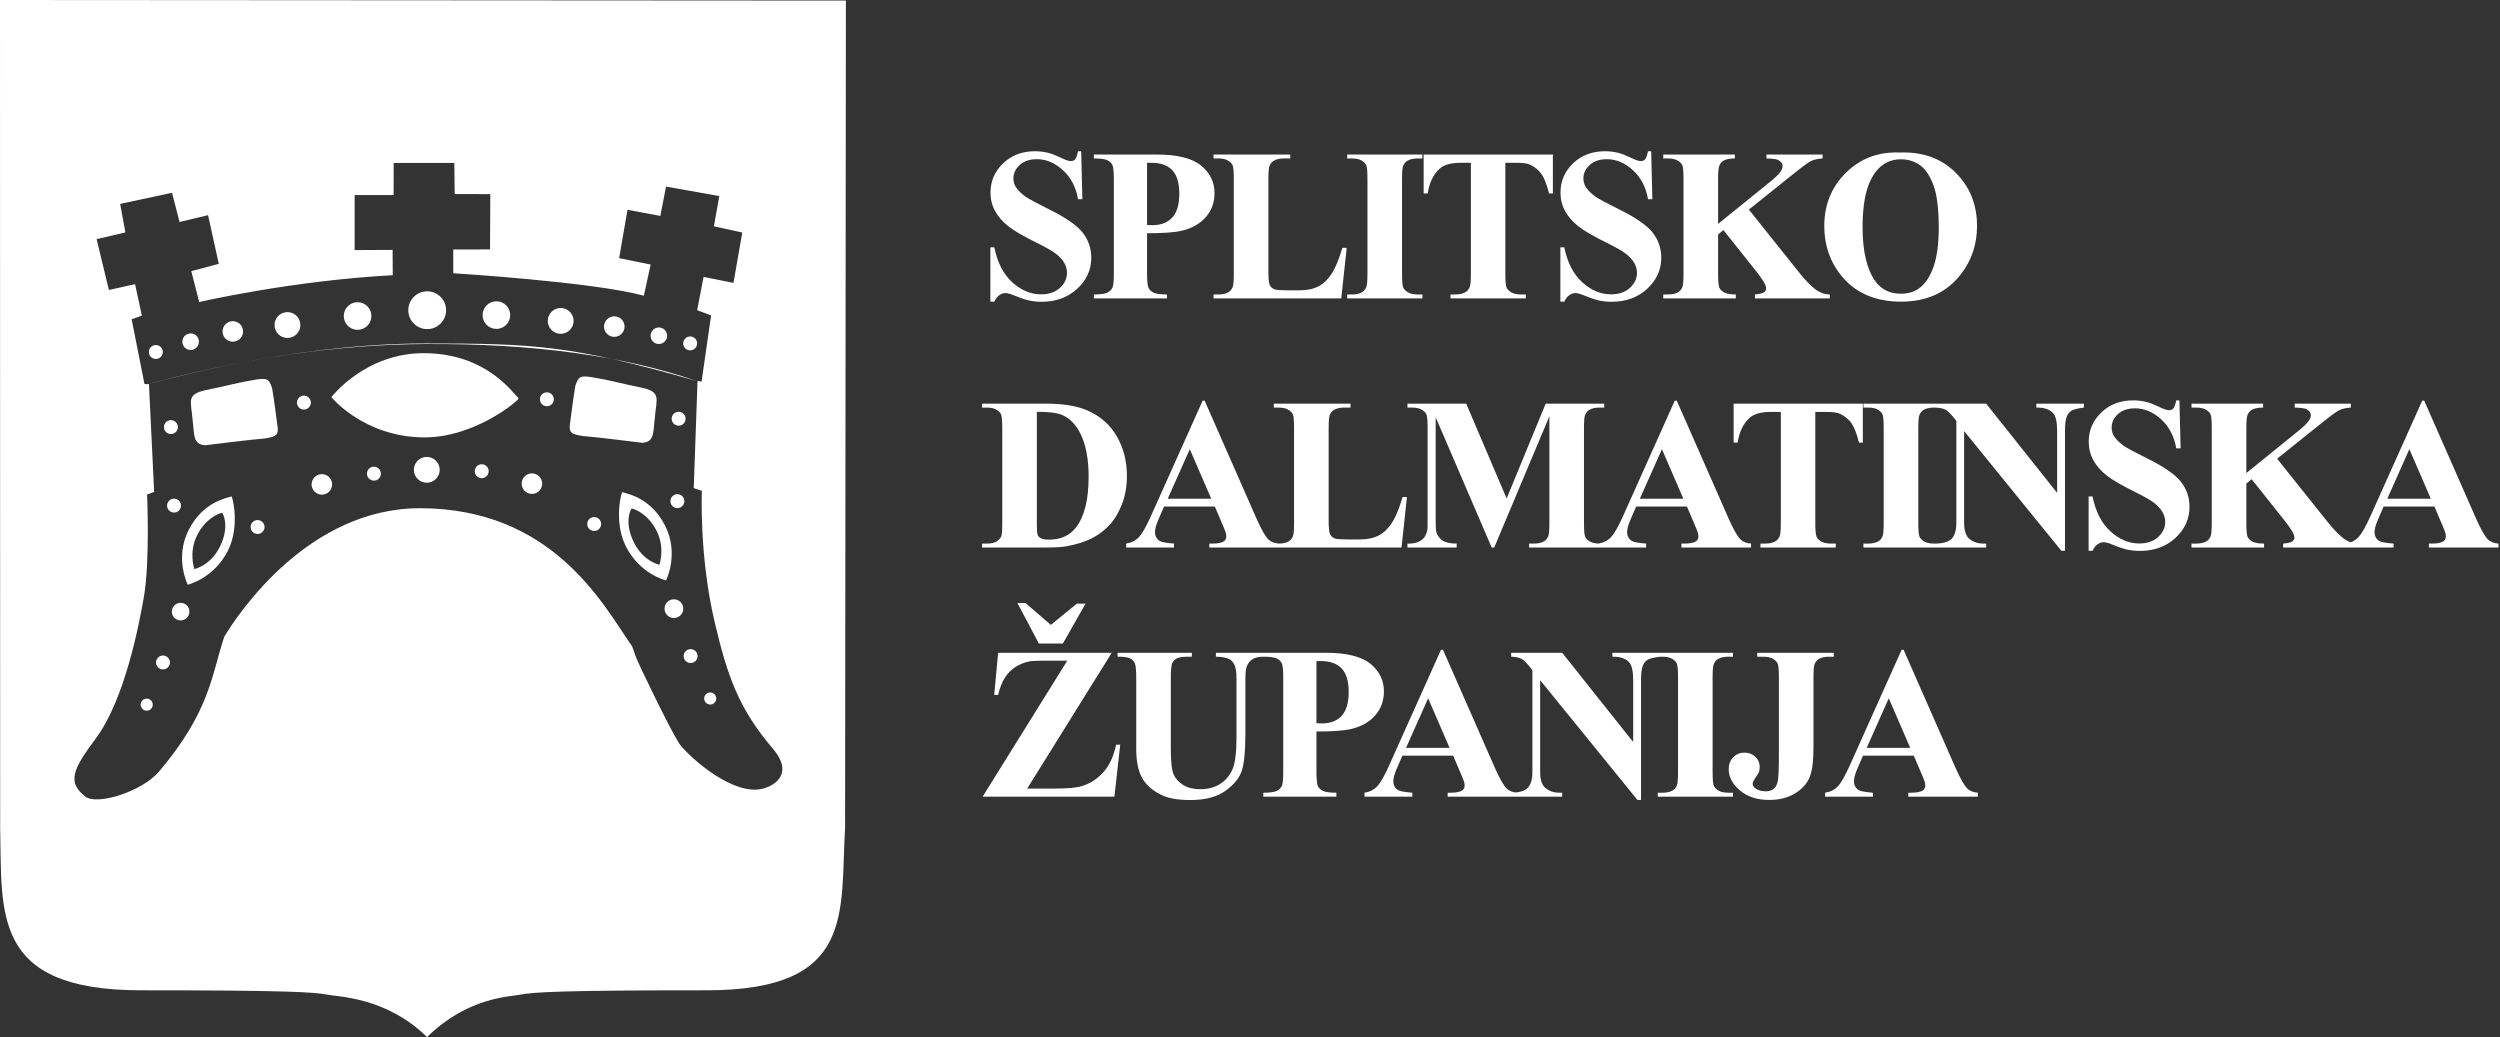 <?xml version="1.0" encoding="UTF-8"?>
<svg width="863px" height="358px" viewBox="0 0 863 358" version="1.1" xmlns="http://www.w3.org/2000/svg" xmlns:xlink="http://www.w3.org/1999/xlink">
    <rect x="0" y="0" width="863" height="358" fill="#333333" stroke="none"/>
    <!-- Generator: Sketch 53.2 (72643) - https://sketchapp.com -->
    <title>Combined Shape</title>
    <desc>Created with Sketch.</desc>
    <g id="Page-1" stroke="none" stroke-width="1" fill="none" fill-rule="evenodd">
        <path d="M51.201,132.6 L51.417,132.603 L53.215,169.809 L50.783,170.713 C50.783,170.713 51.77,193.845 49.713,205.776 C48.055,215.385 43.148,241.412 32.991,255.029 C25.042,265.686 23.147,270.04 29.467,274.988 C33.448,278.107 49.035,273.288 54.959,266.273 C72.534,245.47 72.986,233.144 77.426,219.768 C82.249,211.81 106.53,175.242 145.312,175.435 C190.106,175.654 207.592,207.483 217.526,222.152 C217.769,222.51 217.999,222.835 218.217,223.127 C218.717,224.45 219.16,225.703 219.551,226.87 C220.178,228.739 231.182,251.561 234.396,256.549 C236.562,259.909 250.852,273.457 261.55,272.546 C266.385,272.136 274.694,267.691 266.8,258.454 C254.754,244.358 250.985,232.834 246.726,214.83 C241.296,191.889 242.28,169.424 242.28,169.424 L239.477,168.488 L240.785,131.548 L242.186,131.714 L245.472,108.881 L240.651,107.073 L242.882,95.585 L253.198,97.648 L256.235,80.268 L246.442,78.121 L248.301,67.677 L229.918,64.404 L227.95,74.534 L216.611,72.413 L213.729,89.116 L224.599,91.313 L222.264,102.071 C204.562,97.281 156.467,94.328 156.467,94.328 L156.467,86.127 L169.165,86.095 L169.255,67.011 L156.961,66.989 L156.827,56.236 L135.893,56.236 L135.875,67.346 L122.417,67.332 L122.417,86.325 L135.526,86.261 L135.576,95.005 C100.741,96.852 68.759,104.264 68.759,104.264 L66.039,93.604 L75.526,91.083 L71.825,74.279 L61.978,76.634 L59.387,66.554 L41.476,70.396 L43.288,80.243 L33.351,82.562 L37.595,100.09 L46.628,98.095 L48.971,108.96 L45.45,110.213 L49.875,132.582 L51.2,132.6 C52.006,132.365 99.519,118.572 146.89,118.572 C183.898,118.572 196.945,119.03 240.554,131.548 C215.325,122.812 184.042,118.548 146.706,118.756 C116.507,118.924 84.673,123.539 51.201,132.6 Z M292,0.194 L291.726,285.536 C289.964,315.053 295.549,341.848 243.941,341.848 C194.502,341.848 184.093,342.453 179.563,343.357 C175.787,344.113 161.45,344.228 147.416,358 C133.385,344.228 116.778,344.113 113.002,343.357 C108.473,342.453 98.067,341.848 48.625,341.848 C-2.983,341.848 0.735,315.327 0.058,285.716 L0,0 L292,0.194 Z M87.535,131.174 C92.23,130.37 92.853,130.691 93.924,133.993 C94.569,137.559 94.961,141.07 95.797,147.102 C96.226,150.189 95.372,150.725 91.373,151.367 C87.269,151.637 70.831,153.704 70.831,153.704 C66.511,153.383 67.152,150.081 66.511,145.23 C66.028,138.362 63.96,136.115 71.472,134.58 C79.709,132.899 80.877,132.312 87.535,131.174 Z M205.016,130.327 C211.675,131.465 212.842,132.052 221.079,133.734 C228.592,135.268 226.52,137.516 226.041,144.383 C225.396,149.234 226.041,152.537 221.72,152.854 C221.72,152.854 205.283,150.787 201.179,150.517 C197.179,149.876 196.325,149.343 196.754,146.256 C197.59,140.22 197.983,136.712 198.628,133.143 C199.698,129.845 200.321,129.524 205.016,130.327 Z M146.89,121.918 C167.655,122.22 176.53,135.005 179.012,137.487 C179.47,137.944 164.073,151.118 146.281,150.988 C125.595,150.834 114.389,137.109 114.389,137.109 C114.389,137.109 126.125,121.615 146.89,121.918 Z M65.12,182.965 C70.056,173.216 78.156,171.97 79.904,171.369 C80.224,171.257 82.909,181.579 78.74,189.963 C73.894,199.712 64.81,201.844 64.81,201.844 C64.81,201.844 60.184,192.718 65.12,182.965 Z M68.056,184.751 C65.059,190.672 67.091,196.442 67.091,196.442 C67.091,196.442 72.632,195.35 75.929,188.681 C79.471,181.521 76.859,177.001 76.654,177.023 C75.699,177.138 71.051,178.834 68.056,184.751 Z M67.213,196.189 L76.459,177.239 L67.213,196.189 Z M229.604,181.485 C234.54,191.234 229.914,200.36 229.914,200.36 C229.914,200.36 220.827,198.228 215.984,188.479 C211.815,180.095 214.5,169.777 214.82,169.885 C216.568,170.486 224.668,171.732 229.604,181.485 Z M226.671,183.271 C223.673,177.351 219.025,175.654 218.07,175.543 C217.865,175.517 215.253,180.037 218.795,187.197 C222.092,193.867 227.633,194.958 227.633,194.958 C227.633,194.958 229.665,189.188 226.671,183.271 Z M227.507,194.706 L218.265,175.759 L227.507,194.706 Z M166.585,108.773 C166.585,106.144 168.722,104.008 171.355,104.008 C173.989,104.008 176.122,106.144 176.122,108.773 C176.122,111.409 173.989,113.541 171.355,113.541 C168.722,113.541 166.585,111.409 166.585,108.773 Z M118.666,109.09 C118.666,106.457 120.803,104.322 123.437,104.322 C126.071,104.322 128.204,106.457 128.204,109.09 C128.204,111.722 126.071,113.854 123.437,113.854 C120.803,113.854 118.666,111.722 118.666,109.09 Z M94.767,112.205 C94.767,109.742 96.763,107.746 99.224,107.746 C101.688,107.746 103.685,109.742 103.685,112.205 C103.685,114.665 101.688,116.66 99.224,116.66 C96.763,116.66 94.767,114.665 94.767,112.205 Z M189.094,110.775 C189.094,108.315 191.09,106.32 193.554,106.32 C196.015,106.32 198.012,108.315 198.012,110.775 C198.012,113.235 196.015,115.234 193.554,115.234 C191.09,115.234 189.094,113.235 189.094,110.775 Z M208.508,112.738 C208.508,110.782 210.097,109.194 212.053,109.194 C214.01,109.194 215.599,110.782 215.599,112.738 C215.599,114.697 214.01,116.282 212.053,116.282 C210.097,116.282 208.508,114.697 208.508,112.738 Z M76.823,114.416 C76.823,112.457 78.408,110.872 80.368,110.872 C82.325,110.872 83.91,112.457 83.91,114.416 C83.91,116.372 82.325,117.956 80.368,117.956 C78.408,117.956 76.823,116.372 76.823,114.416 Z M62.951,117.953 C62.951,116.372 64.23,115.093 65.808,115.093 C67.39,115.093 68.669,116.372 68.669,117.953 C68.669,119.53 67.39,120.812 65.808,120.812 C64.23,120.812 62.951,119.53 62.951,117.953 Z M224.574,115.9 C224.574,114.319 225.857,113.041 227.435,113.041 C229.013,113.041 230.296,114.319 230.296,115.9 C230.296,117.477 229.013,118.756 227.435,118.756 C225.857,118.756 224.574,117.477 224.574,115.9 Z M235.841,118.547 C235.841,117.218 236.919,116.145 238.244,116.145 C239.574,116.145 240.648,117.218 240.648,118.547 C240.648,119.872 239.574,120.949 238.244,120.949 C236.919,120.949 235.841,119.872 235.841,118.547 Z M51.392,121.507 C51.392,120.182 52.469,119.105 53.795,119.105 C55.125,119.105 56.198,120.182 56.198,121.507 C56.198,122.833 55.125,123.91 53.795,123.91 C52.469,123.91 51.392,122.833 51.392,121.507 Z M56.598,147.437 C56.598,146.108 57.672,145.035 58.998,145.035 C60.328,145.035 61.401,146.108 61.401,147.437 C61.401,148.763 60.328,149.84 58.998,149.84 C57.672,149.84 56.598,148.763 56.598,147.437 Z M102.51,138.974 C102.51,137.649 103.584,136.572 104.913,136.572 C106.239,136.572 107.313,137.649 107.313,138.974 C107.313,140.303 106.239,141.376 104.913,141.376 C103.584,141.376 102.51,140.303 102.51,138.974 Z M186.377,137.832 C186.377,136.507 187.451,135.434 188.78,135.434 C190.106,135.434 191.184,136.507 191.184,137.832 C191.184,139.161 190.106,140.235 188.78,140.235 C187.451,140.235 186.377,139.161 186.377,137.832 Z M231.867,144.542 C231.867,143.217 232.944,142.14 234.27,142.14 C235.596,142.14 236.673,143.217 236.673,144.542 C236.673,145.867 235.596,146.944 234.27,146.944 C232.944,146.944 231.867,145.867 231.867,144.542 Z M140.941,107.084 C140.941,103.482 143.863,100.562 147.466,100.562 C151.07,100.562 153.992,103.482 153.992,107.084 C153.992,110.685 151.07,113.606 147.466,113.606 C143.863,113.606 140.941,110.685 140.941,107.084 Z M142.865,162.185 C142.865,159.725 144.861,157.727 147.326,157.727 C149.787,157.727 151.783,159.725 151.783,162.185 C151.783,164.645 149.787,166.64 147.326,166.64 C144.861,166.64 142.865,164.645 142.865,162.185 Z M126.673,163.507 C126.673,162.181 127.75,161.105 129.076,161.105 C130.402,161.105 131.479,162.181 131.479,163.507 C131.479,164.836 130.402,165.909 129.076,165.909 C127.75,165.909 126.673,164.836 126.673,163.507 Z M163.879,162.66 C163.879,161.335 164.956,160.258 166.282,160.258 C167.612,160.258 168.685,161.335 168.685,162.66 C168.685,163.986 167.612,165.063 166.282,165.063 C164.956,165.063 163.879,163.986 163.879,162.66 Z M107.561,167.216 C107.561,165.257 109.147,163.672 111.107,163.672 C113.064,163.672 114.649,165.257 114.649,167.216 C114.649,169.172 113.064,170.756 111.107,170.756 C109.147,170.756 107.561,169.172 107.561,167.216 Z M180.075,166.957 C180.075,164.998 181.66,163.413 183.621,163.413 C185.577,163.413 187.162,164.998 187.162,166.957 C187.162,168.912 185.577,170.501 183.621,170.501 C181.66,170.501 180.075,168.912 180.075,166.957 Z M86.515,181.924 C86.515,180.599 87.593,179.522 88.919,179.522 C90.245,179.522 91.322,180.599 91.322,181.924 C91.322,183.25 90.245,184.326 88.919,184.326 C87.593,184.326 86.515,183.25 86.515,181.924 Z M202.71,180.891 C202.71,179.565 203.787,178.489 205.113,178.489 C206.439,178.489 207.517,179.565 207.517,180.891 C207.517,182.216 206.439,183.293 205.113,183.293 C203.787,183.293 202.71,182.216 202.71,180.891 Z M229.395,210.109 C229.395,208.323 230.844,206.875 232.631,206.875 C234.418,206.875 235.87,208.323 235.87,210.109 C235.87,211.895 234.418,213.343 232.631,213.343 C230.844,213.343 229.395,211.895 229.395,210.109 Z M59.322,211.135 C59.322,209.457 60.681,208.099 62.356,208.099 C64.035,208.099 65.394,209.457 65.394,211.135 C65.394,212.81 64.035,214.168 62.356,214.168 C60.681,214.168 59.322,212.81 59.322,211.135 Z M57.676,174.534 C57.676,173.209 58.753,172.132 60.079,172.132 C61.405,172.132 62.482,173.209 62.482,174.534 C62.482,175.863 61.405,176.936 60.079,176.936 C58.753,176.936 57.676,175.863 57.676,174.534 Z M53.86,228.681 C53.86,227.356 54.937,226.279 56.263,226.279 C57.589,226.279 58.667,227.356 58.667,228.681 C58.667,230.007 57.589,231.083 56.263,231.083 C54.937,231.083 53.86,230.007 53.86,228.681 Z M236,226.477 C236,225.152 237.077,224.075 238.403,224.075 C239.733,224.075 240.806,225.152 240.806,226.477 C240.806,227.802 239.733,228.879 238.403,228.879 C237.077,228.879 236,227.802 236,226.477 Z M243.08,241.128 C243.08,239.975 244.013,239.042 245.166,239.042 C246.316,239.042 247.249,239.975 247.249,241.128 C247.249,242.276 246.316,243.209 245.166,243.209 C244.013,243.209 243.08,242.276 243.08,241.128 Z M48.56,243.245 C48.56,242.096 49.493,241.16 50.646,241.16 C51.799,241.16 52.732,242.096 52.732,243.245 C52.732,244.398 51.799,245.33 50.646,245.33 C49.493,245.33 48.56,244.398 48.56,243.245 Z M231.431,172.996 C231.431,171.668 232.508,170.594 233.834,170.594 C235.16,170.594 236.238,171.668 236.238,172.996 C236.238,174.322 235.16,175.395 233.834,175.395 C232.508,175.395 231.431,174.322 231.431,172.996 Z M373.229,52.207 L373.632,68.759 L372.131,68.759 C371.423,64.609 369.683,61.27 366.912,58.743 C364.141,56.217 361.145,54.953 357.922,54.953 C355.432,54.953 353.46,55.618 352.008,56.949 C350.555,58.28 349.829,59.812 349.829,61.545 C349.829,62.644 350.085,63.62 350.598,64.475 C351.306,65.622 352.441,66.757 354.003,67.88 C355.151,68.686 357.8,70.114 361.95,72.165 C367.761,75.021 371.679,77.719 373.706,80.258 C375.708,82.797 376.708,85.703 376.708,88.974 C376.708,93.125 375.091,96.695 371.856,99.686 C368.621,102.677 364.514,104.172 359.533,104.172 C357.971,104.172 356.494,104.013 355.102,103.696 C353.71,103.378 351.965,102.78 349.865,101.901 C348.693,101.413 347.729,101.169 346.972,101.169 C346.337,101.169 345.666,101.413 344.958,101.901 C344.25,102.39 343.676,103.134 343.237,104.135 L341.882,104.135 L341.882,85.385 L343.237,85.385 C344.311,90.659 346.38,94.681 349.444,97.452 C352.508,100.223 355.81,101.608 359.35,101.608 C362.084,101.608 364.263,100.864 365.887,99.375 C367.511,97.885 368.322,96.152 368.322,94.174 C368.322,93.002 368.011,91.867 367.388,90.769 C366.766,89.67 365.82,88.626 364.55,87.637 C363.281,86.649 361.035,85.361 357.812,83.774 C353.295,81.552 350.048,79.66 348.071,78.098 C346.093,76.535 344.573,74.79 343.511,72.861 C342.449,70.932 341.918,68.808 341.918,66.489 C341.918,62.534 343.371,59.165 346.276,56.381 C349.182,53.598 352.844,52.207 357.263,52.207 C358.874,52.207 360.437,52.402 361.95,52.792 C363.098,53.085 364.495,53.629 366.143,54.422 C367.791,55.216 368.945,55.612 369.604,55.612 C370.239,55.612 370.739,55.417 371.105,55.026 C371.472,54.636 371.813,53.696 372.131,52.207 L373.229,52.207 Z M395.963,80.515 L395.963,94.284 C395.963,96.97 396.128,98.66 396.457,99.356 C396.787,100.052 397.373,100.607 398.215,101.022 C399.057,101.438 400.602,101.645 402.848,101.645 L402.848,103 L377.616,103 L377.616,101.645 C379.911,101.645 381.467,101.431 382.285,101.004 C383.103,100.577 383.677,100.021 384.006,99.338 C384.336,98.654 384.5,96.97 384.5,94.284 L384.5,62.058 C384.5,59.372 384.336,57.681 384.006,56.986 C383.677,56.29 383.097,55.734 382.267,55.319 C381.437,54.904 379.886,54.697 377.616,54.697 L377.616,53.342 L399.259,53.342 C406.388,53.342 411.502,54.611 414.603,57.15 C417.704,59.689 419.254,62.863 419.254,66.672 C419.254,69.895 418.253,72.653 416.251,74.948 C414.249,77.243 411.49,78.806 407.975,79.636 C405.606,80.222 401.603,80.515 395.963,80.515 Z M395.963,56.198 L395.963,77.658 C396.769,77.707 397.379,77.731 397.794,77.731 C400.772,77.731 403.067,76.846 404.679,75.076 C406.29,73.306 407.096,70.566 407.096,66.855 C407.096,63.168 406.29,60.471 404.679,58.762 C403.067,57.053 400.663,56.198 397.464,56.198 L395.963,56.198 Z M464.875,85.568 L463.008,103 L418.916,103 L418.916,101.645 L420.564,101.645 C422.004,101.645 423.164,101.389 424.043,100.876 C424.678,100.534 425.166,99.948 425.508,99.118 C425.776,98.532 425.911,96.994 425.911,94.504 L425.911,61.838 C425.911,59.299 425.776,57.712 425.508,57.077 C425.239,56.442 424.696,55.887 423.878,55.411 C423.06,54.935 421.956,54.697 420.564,54.697 L418.916,54.697 L418.916,53.342 L445.393,53.342 L445.393,54.697 L443.232,54.697 C441.792,54.697 440.632,54.953 439.753,55.466 C439.119,55.808 438.618,56.394 438.252,57.224 C437.983,57.81 437.849,59.348 437.849,61.838 L437.849,93.479 C437.849,96.018 437.996,97.635 438.289,98.331 C438.582,99.027 439.155,99.545 440.01,99.887 C440.62,100.107 442.097,100.217 444.441,100.217 L448.579,100.217 C451.216,100.217 453.413,99.753 455.171,98.825 C456.929,97.897 458.448,96.433 459.73,94.431 C461.012,92.429 462.227,89.475 463.374,85.568 L464.875,85.568 Z M491.015,101.645 L491.015,103 L465.05,103 L465.05,101.645 L466.698,101.645 C468.139,101.645 469.298,101.389 470.177,100.876 C470.812,100.534 471.3,99.948 471.642,99.118 C471.911,98.532 472.045,96.994 472.045,94.504 L472.045,61.838 C472.045,59.299 471.911,57.712 471.642,57.077 C471.374,56.442 470.83,55.887 470.012,55.411 C469.195,54.935 468.09,54.697 466.698,54.697 L465.05,54.697 L465.05,53.342 L491.015,53.342 L491.015,54.697 L489.367,54.697 C487.926,54.697 486.767,54.953 485.888,55.466 C485.253,55.808 484.752,56.394 484.386,57.224 C484.118,57.81 483.983,59.348 483.983,61.838 L483.983,94.504 C483.983,97.043 484.124,98.63 484.405,99.265 C484.685,99.899 485.235,100.455 486.052,100.931 C486.87,101.407 487.975,101.645 489.367,101.645 L491.015,101.645 Z M536.05,53.342 L536.05,66.782 L534.732,66.782 C533.951,63.681 533.084,61.453 532.132,60.098 C531.18,58.743 529.874,57.663 528.213,56.857 C527.286,56.418 525.662,56.198 523.343,56.198 L519.644,56.198 L519.644,94.504 C519.644,97.043 519.784,98.63 520.065,99.265 C520.346,99.899 520.895,100.455 521.713,100.931 C522.531,101.407 523.648,101.645 525.064,101.645 L526.712,101.645 L526.712,103 L500.711,103 L500.711,101.645 L502.359,101.645 C503.799,101.645 504.959,101.389 505.838,100.876 C506.473,100.534 506.973,99.948 507.339,99.118 C507.608,98.532 507.742,96.994 507.742,94.504 L507.742,56.198 L504.153,56.198 C500.809,56.198 498.379,56.906 496.866,58.322 C494.742,60.3 493.399,63.12 492.837,66.782 L491.446,66.782 L491.446,53.342 L536.05,53.342 Z M569.99,52.207 L570.393,68.759 L568.891,68.759 C568.183,64.609 566.444,61.27 563.673,58.743 C560.902,56.217 557.905,54.953 554.682,54.953 C552.192,54.953 550.22,55.618 548.768,56.949 C547.315,58.28 546.589,59.812 546.589,61.545 C546.589,62.644 546.845,63.62 547.358,64.475 C548.066,65.622 549.201,66.757 550.764,67.88 C551.911,68.686 554.56,70.114 558.71,72.165 C564.521,75.021 568.439,77.719 570.466,80.258 C572.468,82.797 573.469,85.703 573.469,88.974 C573.469,93.125 571.851,96.695 568.616,99.686 C565.382,102.677 561.274,104.172 556.293,104.172 C554.731,104.172 553.254,104.013 551.862,103.696 C550.471,103.378 548.725,102.78 546.625,101.901 C545.454,101.413 544.489,101.169 543.732,101.169 C543.098,101.169 542.426,101.413 541.718,101.901 C541.01,102.39 540.437,103.134 539.997,104.135 L538.642,104.135 L538.642,85.385 L539.997,85.385 C541.071,90.659 543.14,94.681 546.204,97.452 C549.268,100.223 552.57,101.608 556.11,101.608 C558.845,101.608 561.024,100.864 562.647,99.375 C564.271,97.885 565.083,96.152 565.083,94.174 C565.083,93.002 564.771,91.867 564.149,90.769 C563.526,89.67 562.58,88.626 561.311,87.637 C560.041,86.649 557.795,85.361 554.572,83.774 C550.056,81.552 546.809,79.66 544.831,78.098 C542.854,76.535 541.334,74.79 540.272,72.861 C539.21,70.932 538.679,68.808 538.679,66.489 C538.679,62.534 540.131,59.165 543.037,56.381 C545.942,53.598 549.604,52.207 554.023,52.207 C555.634,52.207 557.197,52.402 558.71,52.792 C559.858,53.085 561.256,53.629 562.904,54.422 C564.552,55.216 565.705,55.612 566.364,55.612 C566.999,55.612 567.5,55.417 567.866,55.026 C568.232,54.636 568.574,53.696 568.891,52.207 L569.99,52.207 Z M603.709,72.348 L621.178,94.211 C623.644,97.287 625.768,99.375 627.55,100.473 C628.844,101.254 630.211,101.645 631.651,101.645 L631.651,103 L605.797,103 L605.797,101.645 C607.433,101.499 608.489,101.242 608.965,100.876 C609.441,100.51 609.679,100.058 609.679,99.521 C609.679,98.496 608.556,96.567 606.31,93.735 L594.92,79.416 L593.089,80.954 L593.089,94.504 C593.089,97.092 593.236,98.703 593.529,99.338 C593.822,99.973 594.383,100.516 595.213,100.968 C596.043,101.419 597.374,101.645 599.205,101.645 L599.205,103 L574.156,103 L574.156,101.645 L575.804,101.645 C577.245,101.645 578.404,101.389 579.283,100.876 C579.918,100.534 580.406,99.948 580.748,99.118 C581.017,98.532 581.151,96.994 581.151,94.504 L581.151,61.838 C581.151,59.299 581.017,57.712 580.748,57.077 C580.479,56.442 579.936,55.887 579.118,55.411 C578.301,54.935 577.196,54.697 575.804,54.697 L574.156,54.697 L574.156,53.342 L598.875,53.342 L598.875,54.697 C597.191,54.697 595.909,54.941 595.03,55.429 C594.396,55.771 593.895,56.345 593.529,57.15 C593.236,57.761 593.089,59.323 593.089,61.838 L593.089,77.292 L611.51,62.387 C614.073,60.312 615.355,58.652 615.355,57.407 C615.355,56.479 614.83,55.747 613.78,55.209 C613.243,54.941 611.913,54.77 609.789,54.697 L609.789,53.342 L629.161,53.342 L629.161,54.697 C627.428,54.819 626.067,55.13 625.078,55.631 C624.089,56.131 621.813,57.822 618.248,60.703 L603.709,72.348 Z M655.776,52.646 C663.687,52.353 670.114,54.66 675.057,59.567 C680.001,64.475 682.473,70.615 682.473,77.988 C682.473,84.287 680.63,89.829 676.943,94.614 C672.061,100.961 665.164,104.135 656.252,104.135 C647.317,104.135 640.408,101.108 635.525,95.053 C631.667,90.268 629.739,84.592 629.739,78.024 C629.739,70.651 632.247,64.505 637.264,59.586 C642.282,54.666 648.452,52.353 655.776,52.646 Z M656.216,54.99 C651.675,54.99 648.22,57.309 645.852,61.948 C643.923,65.756 642.959,71.225 642.959,78.354 C642.959,86.826 644.448,93.088 647.427,97.141 C649.502,99.973 652.407,101.389 656.143,101.389 C658.657,101.389 660.757,100.778 662.441,99.558 C664.59,97.995 666.262,95.499 667.458,92.069 C668.655,88.638 669.253,84.165 669.253,78.647 C669.253,72.08 668.643,67.166 667.422,63.907 C666.201,60.648 664.645,58.347 662.753,57.004 C660.861,55.661 658.682,54.99 656.216,54.99 Z M338.989,189 L338.989,187.645 L340.637,187.645 C342.077,187.645 343.182,187.419 343.951,186.968 C344.72,186.516 345.288,185.899 345.654,185.118 C345.874,184.605 345.983,183.067 345.983,180.504 L345.983,147.838 C345.983,145.299 345.849,143.712 345.581,143.077 C345.312,142.442 344.769,141.887 343.951,141.411 C343.133,140.935 342.028,140.697 340.637,140.697 L338.989,140.697 L338.989,139.342 L361.218,139.342 C367.15,139.342 371.923,140.147 375.537,141.759 C379.956,143.736 383.306,146.727 385.589,150.731 C387.872,154.735 389.013,159.264 389.013,164.317 C389.013,167.809 388.452,171.025 387.329,173.967 C386.206,176.909 384.753,179.338 382.971,181.255 C381.188,183.171 379.132,184.709 376.8,185.869 C374.468,187.029 371.618,187.926 368.249,188.561 C366.76,188.854 364.416,189 361.218,189 L338.989,189 Z M357.922,142.162 L357.922,180.907 C357.922,182.958 358.02,184.215 358.215,184.679 C358.41,185.143 358.74,185.497 359.204,185.741 C359.863,186.107 360.815,186.29 362.06,186.29 C366.137,186.29 369.25,184.898 371.398,182.115 C374.328,178.355 375.793,172.521 375.793,164.61 C375.793,158.238 374.792,153.148 372.79,149.339 C371.203,146.361 369.165,144.334 366.674,143.26 C364.916,142.503 361.999,142.137 357.922,142.162 Z M419.364,174.864 L401.822,174.864 L399.735,179.698 C399.051,181.31 398.709,182.64 398.709,183.69 C398.709,185.082 399.271,186.107 400.394,186.766 C401.053,187.157 402.677,187.45 405.265,187.645 L405.265,189 L388.749,189 L388.749,187.645 C390.531,187.376 391.996,186.638 393.143,185.429 C394.291,184.221 395.707,181.725 397.391,177.94 L415.152,138.316 L415.848,138.316 L433.756,179.039 C435.465,182.897 436.869,185.326 437.967,186.327 C438.797,187.083 439.969,187.523 441.483,187.645 L441.483,189 L417.459,189 L417.459,187.645 L418.448,187.645 C420.377,187.645 421.732,187.376 422.513,186.839 C423.05,186.449 423.319,185.887 423.319,185.155 C423.319,184.715 423.246,184.264 423.099,183.8 C423.05,183.58 422.684,182.665 422,181.053 L419.364,174.864 Z M418.119,172.154 L410.721,155.052 L403.104,172.154 L418.119,172.154 Z M485.676,171.568 L483.809,189 L439.717,189 L439.717,187.645 L441.365,187.645 C442.805,187.645 443.965,187.389 444.844,186.876 C445.479,186.534 445.967,185.948 446.309,185.118 C446.577,184.532 446.711,182.994 446.711,180.504 L446.711,147.838 C446.711,145.299 446.577,143.712 446.309,143.077 C446.04,142.442 445.497,141.887 444.679,141.411 C443.861,140.935 442.756,140.697 441.365,140.697 L439.717,140.697 L439.717,139.342 L466.194,139.342 L466.194,140.697 L464.033,140.697 C462.593,140.697 461.433,140.953 460.554,141.466 C459.919,141.808 459.419,142.394 459.053,143.224 C458.784,143.81 458.65,145.348 458.65,147.838 L458.65,179.479 C458.65,182.018 458.796,183.635 459.089,184.331 C459.382,185.027 459.956,185.545 460.811,185.887 C461.421,186.107 462.898,186.217 465.242,186.217 L469.38,186.217 C472.017,186.217 474.214,185.753 475.972,184.825 C477.73,183.897 479.249,182.433 480.531,180.431 C481.813,178.429 483.027,175.475 484.175,171.568 L485.676,171.568 Z M520.092,172.081 L533.568,139.342 L553.783,139.342 L553.783,140.697 L552.172,140.697 C550.707,140.697 549.535,140.953 548.656,141.466 C548.046,141.808 547.558,142.381 547.191,143.187 C546.923,143.773 546.789,145.299 546.789,147.765 L546.789,180.504 C546.789,183.043 546.923,184.63 547.191,185.265 C547.46,185.899 548.009,186.455 548.839,186.931 C549.669,187.407 550.78,187.645 552.172,187.645 L553.783,187.645 L553.783,189 L527.855,189 L527.855,187.645 L529.467,187.645 C530.932,187.645 532.104,187.389 532.982,186.876 C533.593,186.534 534.081,185.948 534.447,185.118 C534.716,184.532 534.85,182.994 534.85,180.504 L534.85,143.7 L515.807,189 L514.928,189 L495.592,144.029 L495.592,179.002 C495.592,181.444 495.653,182.945 495.775,183.507 C496.093,184.728 496.782,185.722 497.844,186.491 C498.906,187.261 500.573,187.645 502.843,187.645 L502.843,189 L485.851,189 L485.851,187.645 L486.364,187.645 C487.462,187.669 488.488,187.492 489.44,187.114 C490.392,186.736 491.112,186.229 491.601,185.594 C492.089,184.959 492.467,184.068 492.736,182.921 C492.785,182.652 492.809,181.407 492.809,179.186 L492.809,147.765 C492.809,145.25 492.675,143.681 492.406,143.059 C492.138,142.436 491.588,141.887 490.758,141.411 C489.928,140.935 488.817,140.697 487.426,140.697 L485.851,140.697 L485.851,139.342 L506.139,139.342 L520.092,172.081 Z M582.339,174.864 L564.798,174.864 L562.71,179.698 C562.027,181.31 561.685,182.64 561.685,183.69 C561.685,185.082 562.247,186.107 563.37,186.766 C564.029,187.157 565.652,187.45 568.24,187.645 L568.24,189 L551.724,189 L551.724,187.645 C553.506,187.376 554.971,186.638 556.119,185.429 C557.266,184.221 558.682,181.725 560.367,177.94 L578.128,138.316 L578.824,138.316 L596.731,179.039 C598.44,182.897 599.844,185.326 600.943,186.327 C601.773,187.083 602.945,187.523 604.458,187.645 L604.458,189 L580.435,189 L580.435,187.645 L581.424,187.645 C583.353,187.645 584.708,187.376 585.489,186.839 C586.026,186.449 586.294,185.887 586.294,185.155 C586.294,184.715 586.221,184.264 586.075,183.8 C586.026,183.58 585.66,182.665 584.976,181.053 L582.339,174.864 Z M581.094,172.154 L573.697,155.052 L566.08,172.154 L581.094,172.154 Z M643.049,139.342 L643.049,152.782 L641.73,152.782 C640.949,149.681 640.083,147.453 639.13,146.098 C638.178,144.743 636.872,143.663 635.212,142.857 C634.284,142.418 632.661,142.198 630.341,142.198 L626.643,142.198 L626.643,180.504 C626.643,183.043 626.783,184.63 627.064,185.265 C627.344,185.899 627.894,186.455 628.712,186.931 C629.53,187.407 630.646,187.645 632.062,187.645 L633.71,187.645 L633.71,189 L607.709,189 L607.709,187.645 L609.357,187.645 C610.798,187.645 611.958,187.389 612.836,186.876 C613.471,186.534 613.972,185.948 614.338,185.118 C614.606,184.532 614.741,182.994 614.741,180.504 L614.741,142.198 L611.152,142.198 C607.807,142.198 605.378,142.906 603.864,144.322 C601.74,146.3 600.397,149.12 599.836,152.782 L598.444,152.782 L598.444,139.342 L643.049,139.342 Z M669.225,187.645 L669.225,189 L643.26,189 L643.26,187.645 L644.908,187.645 C646.349,187.645 647.508,187.389 648.387,186.876 C649.022,186.534 649.51,185.948 649.852,185.118 C650.121,184.532 650.255,182.994 650.255,180.504 L650.255,147.838 C650.255,145.299 650.121,143.712 649.852,143.077 C649.583,142.442 649.04,141.887 648.222,141.411 C647.405,140.935 646.3,140.697 644.908,140.697 L643.26,140.697 L643.26,139.342 L669.225,139.342 L669.225,140.697 L667.577,140.697 C666.136,140.697 664.977,140.953 664.098,141.466 C663.463,141.808 662.962,142.394 662.596,143.224 C662.328,143.81 662.193,145.348 662.193,147.838 L662.193,180.504 C662.193,183.043 662.334,184.63 662.615,185.265 C662.895,185.899 663.445,186.455 664.262,186.931 C665.08,187.407 666.185,187.645 667.577,187.645 L669.225,187.645 Z M685.623,139.342 L710.122,170.14 L710.122,148.79 C710.122,145.812 709.695,143.797 708.84,142.748 C707.668,141.332 705.703,140.648 702.944,140.697 L702.944,139.342 L719.351,139.342 L719.351,140.697 C717.251,140.965 715.841,141.313 715.121,141.74 C714.401,142.168 713.839,142.864 713.436,143.828 C713.033,144.792 712.832,146.446 712.832,148.79 L712.832,190.135 L711.587,190.135 L678.005,148.79 L678.005,180.357 C678.005,183.214 678.658,185.143 679.965,186.144 C681.271,187.145 682.766,187.645 684.451,187.645 L685.623,187.645 L685.623,189 L668.008,189 L668.008,187.645 C670.742,187.621 672.646,187.059 673.721,185.96 C674.795,184.862 675.332,182.994 675.332,180.357 L675.332,145.311 L674.27,143.993 C673.22,142.674 672.292,141.808 671.487,141.393 C670.681,140.978 669.521,140.746 668.008,140.697 L668.008,139.342 L685.623,139.342 Z M752.338,138.207 L752.741,154.759 L751.239,154.759 C750.531,150.609 748.792,147.27 746.021,144.743 C743.25,142.217 740.253,140.953 737.03,140.953 C734.54,140.953 732.569,141.618 731.116,142.949 C729.663,144.28 728.937,145.812 728.937,147.545 C728.937,148.644 729.193,149.62 729.706,150.475 C730.414,151.622 731.549,152.757 733.112,153.88 C734.259,154.686 736.908,156.114 741.059,158.165 C746.869,161.021 750.788,163.719 752.814,166.258 C754.816,168.797 755.817,171.703 755.817,174.974 C755.817,179.125 754.199,182.695 750.965,185.686 C747.73,188.677 743.622,190.172 738.642,190.172 C737.079,190.172 735.602,190.013 734.21,189.696 C732.819,189.378 731.073,188.78 728.974,187.901 C727.802,187.413 726.837,187.169 726.081,187.169 C725.446,187.169 724.774,187.413 724.066,187.901 C723.358,188.39 722.785,189.134 722.345,190.135 L720.99,190.135 L720.99,171.385 L722.345,171.385 C723.419,176.659 725.489,180.681 728.552,183.452 C731.616,186.223 734.918,187.608 738.458,187.608 C741.193,187.608 743.372,186.864 744.995,185.375 C746.619,183.885 747.431,182.152 747.431,180.174 C747.431,179.002 747.119,177.867 746.497,176.769 C745.874,175.67 744.928,174.626 743.659,173.637 C742.389,172.649 740.143,171.361 736.92,169.774 C732.404,167.552 729.157,165.66 727.179,164.098 C725.202,162.535 723.682,160.79 722.62,158.861 C721.558,156.932 721.027,154.808 721.027,152.489 C721.027,148.534 722.479,145.165 725.385,142.381 C728.29,139.598 731.952,138.207 736.371,138.207 C737.982,138.207 739.545,138.402 741.059,138.792 C742.206,139.085 743.604,139.629 745.252,140.422 C746.9,141.216 748.053,141.612 748.712,141.612 C749.347,141.612 749.848,141.417 750.214,141.026 C750.58,140.636 750.922,139.696 751.239,138.207 L752.338,138.207 Z M786.058,158.348 L803.526,180.211 C805.992,183.287 808.116,185.375 809.898,186.473 C811.192,187.254 812.559,187.645 814,187.645 L814,189 L788.145,189 L788.145,187.645 C789.781,187.499 790.837,187.242 791.313,186.876 C791.789,186.51 792.027,186.058 792.027,185.521 C792.027,184.496 790.904,182.567 788.658,179.735 L777.269,165.416 L775.438,166.954 L775.438,180.504 C775.438,183.092 775.584,184.703 775.877,185.338 C776.17,185.973 776.731,186.516 777.562,186.968 C778.392,187.419 779.722,187.645 781.553,187.645 L781.553,189 L756.504,189 L756.504,187.645 L758.152,187.645 C759.593,187.645 760.752,187.389 761.631,186.876 C762.266,186.534 762.754,185.948 763.096,185.118 C763.365,184.532 763.499,182.994 763.499,180.504 L763.499,147.838 C763.499,145.299 763.365,143.712 763.096,143.077 C762.828,142.442 762.284,141.887 761.467,141.411 C760.649,140.935 759.544,140.697 758.152,140.697 L756.504,140.697 L756.504,139.342 L781.224,139.342 L781.224,140.697 C779.539,140.697 778.257,140.941 777.378,141.429 C776.744,141.771 776.243,142.345 775.877,143.15 C775.584,143.761 775.438,145.323 775.438,147.838 L775.438,163.292 L793.858,148.387 C796.421,146.312 797.703,144.652 797.703,143.407 C797.703,142.479 797.178,141.747 796.128,141.209 C795.591,140.941 794.261,140.77 792.137,140.697 L792.137,139.342 L811.509,139.342 L811.509,140.697 C809.776,140.819 808.415,141.13 807.426,141.631 C806.437,142.131 804.161,143.822 800.596,146.703 L786.058,158.348 Z M840.358,174.864 L822.817,174.864 L820.729,179.698 C820.046,181.31 819.704,182.64 819.704,183.69 C819.704,185.082 820.266,186.107 821.389,186.766 C822.048,187.157 823.671,187.45 826.259,187.645 L826.259,189 L809.743,189 L809.743,187.645 C811.525,187.376 812.99,186.638 814.138,185.429 C815.285,184.221 816.701,181.725 818.386,177.94 L836.147,138.316 L836.843,138.316 L854.75,179.039 C856.459,182.897 857.863,185.326 858.962,186.327 C859.792,187.083 860.964,187.523 862.478,187.645 L862.478,189 L838.454,189 L838.454,187.645 L839.443,187.645 C841.372,187.645 842.727,187.376 843.508,186.839 C844.045,186.449 844.313,185.887 844.313,185.155 C844.313,184.715 844.24,184.264 844.094,183.8 C844.045,183.58 843.679,182.665 842.995,181.053 L840.358,174.864 Z M839.113,172.154 L831.716,155.052 L824.099,172.154 L839.113,172.154 Z M383.776,225.342 L354.589,272.217 L364.038,272.217 C368.505,272.217 371.63,271.936 373.413,271.375 C376.318,270.496 378.82,268.878 380.92,266.522 C383.02,264.166 384.472,261.011 385.278,257.056 L386.706,257.056 L384.692,275 L339.208,275 L368.432,228.052 L361.071,228.052 C358.215,228.052 356.335,228.137 355.432,228.308 C353.723,228.625 352.117,229.254 350.616,230.194 C349.114,231.134 347.869,232.385 346.881,233.948 C345.892,235.51 345.117,237.488 344.555,239.88 L343.2,239.88 L344.555,225.342 L383.776,225.342 Z M358.618,222.156 L351.22,208.167 L354.003,208.167 L362.756,215.71 L371.728,208.386 L374.731,208.386 L366.894,222.156 L358.618,222.156 Z M385.782,225.342 L411.417,225.342 L411.417,226.697 L410.135,226.697 C408.207,226.697 406.882,226.898 406.162,227.301 C405.442,227.704 404.929,228.259 404.624,228.967 C404.319,229.675 404.166,231.445 404.166,234.277 L404.166,258.594 C404.166,263.037 404.502,265.979 405.173,267.419 C405.844,268.86 406.949,270.056 408.487,271.008 C410.025,271.96 411.966,272.437 414.31,272.437 C416.996,272.437 419.284,271.832 421.177,270.624 C423.069,269.415 424.485,267.749 425.425,265.625 C426.365,263.501 426.834,259.802 426.834,254.529 L426.834,234.277 C426.834,232.056 426.603,230.469 426.139,229.517 C425.675,228.564 425.089,227.905 424.381,227.539 C423.282,226.978 421.732,226.697 419.73,226.697 L419.73,225.342 L436.905,225.342 L436.905,226.697 L435.88,226.697 C434.488,226.697 433.329,226.978 432.401,227.539 C431.473,228.101 430.802,228.943 430.387,230.066 C430.069,230.847 429.911,232.251 429.911,234.277 L429.911,253.137 C429.911,258.972 429.526,263.184 428.757,265.771 C427.988,268.359 426.114,270.74 423.136,272.913 C420.157,275.085 416.092,276.172 410.941,276.172 C406.644,276.172 403.324,275.598 400.98,274.451 C397.782,272.888 395.523,270.886 394.205,268.445 C392.887,266.003 392.228,262.72 392.228,258.594 L392.228,234.277 C392.228,231.421 392.069,229.645 391.751,228.949 C391.434,228.253 390.885,227.698 390.104,227.283 C389.322,226.868 387.882,226.672 385.782,226.697 L385.782,225.342 Z M454.438,252.515 L454.438,266.284 C454.438,268.97 454.603,270.66 454.933,271.356 C455.262,272.052 455.848,272.607 456.691,273.022 C457.533,273.438 459.077,273.645 461.323,273.645 L461.323,275 L436.091,275 L436.091,273.645 C438.386,273.645 439.943,273.431 440.76,273.004 C441.578,272.577 442.152,272.021 442.482,271.338 C442.811,270.654 442.976,268.97 442.976,266.284 L442.976,234.058 C442.976,231.372 442.811,229.681 442.482,228.986 C442.152,228.29 441.572,227.734 440.742,227.319 C439.912,226.904 438.362,226.697 436.091,226.697 L436.091,225.342 L457.734,225.342 C464.863,225.342 469.978,226.611 473.079,229.15 C476.179,231.689 477.729,234.863 477.729,238.672 C477.729,241.895 476.729,244.653 474.727,246.948 C472.725,249.243 469.966,250.806 466.45,251.636 C464.082,252.222 460.078,252.515 454.438,252.515 Z M454.438,228.198 L454.438,249.658 C455.244,249.707 455.854,249.731 456.27,249.731 C459.248,249.731 461.543,248.846 463.154,247.076 C464.766,245.306 465.571,242.566 465.571,238.855 C465.571,235.168 464.766,232.471 463.154,230.762 C461.543,229.053 459.138,228.198 455.94,228.198 L454.438,228.198 Z M501.635,260.864 L484.093,260.864 L482.006,265.698 C481.322,267.31 480.98,268.64 480.98,269.69 C480.98,271.082 481.542,272.107 482.665,272.766 C483.324,273.157 484.948,273.45 487.536,273.645 L487.536,275 L471.02,275 L471.02,273.645 C472.802,273.376 474.267,272.638 475.414,271.429 C476.562,270.221 477.978,267.725 479.662,263.94 L497.423,224.316 L498.119,224.316 L516.027,265.039 C517.736,268.897 519.14,271.326 520.238,272.327 C521.068,273.084 522.24,273.523 523.754,273.645 L523.754,275 L499.73,275 L499.73,273.645 L500.719,273.645 C502.648,273.645 504.003,273.376 504.784,272.839 C505.321,272.449 505.59,271.887 505.59,271.155 C505.59,270.715 505.517,270.264 505.37,269.8 C505.321,269.58 504.955,268.665 504.271,267.053 L501.635,260.864 Z M500.39,258.154 L492.992,241.052 L485.375,258.154 L500.39,258.154 Z M539.273,225.342 L563.772,256.14 L563.772,234.79 C563.772,231.812 563.345,229.797 562.491,228.748 C561.319,227.332 559.354,226.648 556.595,226.697 L556.595,225.342 L573.001,225.342 L573.001,226.697 C570.901,226.965 569.491,227.313 568.771,227.74 C568.051,228.168 567.49,228.864 567.087,229.828 C566.684,230.792 566.482,232.446 566.482,234.79 L566.482,276.135 L565.237,276.135 L531.656,234.79 L531.656,266.357 C531.656,269.214 532.309,271.143 533.615,272.144 C534.921,273.145 536.416,273.645 538.101,273.645 L539.273,273.645 L539.273,275 L521.658,275 L521.658,273.645 C524.393,273.621 526.297,273.059 527.371,271.96 C528.445,270.862 528.982,268.994 528.982,266.357 L528.982,231.311 L527.92,229.993 C526.871,228.674 525.943,227.808 525.137,227.393 C524.332,226.978 523.172,226.746 521.658,226.697 L521.658,225.342 L539.273,225.342 Z M598.225,273.645 L598.225,275 L572.26,275 L572.26,273.645 L573.908,273.645 C575.349,273.645 576.508,273.389 577.387,272.876 C578.022,272.534 578.51,271.948 578.852,271.118 C579.121,270.532 579.255,268.994 579.255,266.504 L579.255,233.838 C579.255,231.299 579.121,229.712 578.852,229.077 C578.583,228.442 578.04,227.887 577.222,227.411 C576.405,226.935 575.3,226.697 573.908,226.697 L572.26,226.697 L572.26,225.342 L598.225,225.342 L598.225,226.697 L596.577,226.697 C595.136,226.697 593.977,226.953 593.098,227.466 C592.463,227.808 591.962,228.394 591.596,229.224 C591.328,229.81 591.193,231.348 591.193,233.838 L591.193,266.504 C591.193,269.043 591.334,270.63 591.615,271.265 C591.895,271.899 592.445,272.455 593.262,272.931 C594.08,273.407 595.185,273.645 596.577,273.645 L598.225,273.645 Z M606.603,226.697 L606.603,225.342 L633.006,225.342 L633.006,226.697 L631.395,226.697 C629.93,226.697 628.758,226.953 627.879,227.466 C627.269,227.808 626.781,228.394 626.415,229.224 C626.146,229.81 626.012,231.348 626.012,233.838 L626.012,258.154 C626.012,262.915 625.536,266.376 624.583,268.536 C623.631,270.697 621.941,272.504 619.511,273.956 C617.082,275.409 614.159,276.135 610.741,276.135 C606.566,276.135 603.191,275.037 600.615,272.839 C598.039,270.642 596.751,268.213 596.751,265.552 C596.751,263.843 597.276,262.457 598.326,261.395 C599.376,260.333 600.658,259.802 602.171,259.802 C603.661,259.802 604.912,260.278 605.925,261.23 C606.938,262.183 607.445,263.354 607.445,264.746 C607.445,265.43 607.359,266.028 607.188,266.541 C607.091,266.785 606.706,267.401 606.035,268.39 C605.364,269.379 605.028,270.081 605.028,270.496 C605.028,271.13 605.345,271.68 605.98,272.144 C606.908,272.827 608.116,273.169 609.605,273.169 C610.655,273.169 611.522,272.9 612.206,272.363 C612.889,271.826 613.371,270.99 613.652,269.855 C613.933,268.719 614.073,265.564 614.073,260.388 L614.073,233.838 C614.073,231.299 613.933,229.712 613.652,229.077 C613.371,228.442 612.822,227.887 612.004,227.411 C611.186,226.935 610.082,226.697 608.69,226.697 L606.603,226.697 Z M660.647,260.864 L643.105,260.864 L641.018,265.698 C640.334,267.31 639.993,268.64 639.993,269.69 C639.993,271.082 640.554,272.107 641.677,272.766 C642.336,273.157 643.96,273.45 646.548,273.645 L646.548,275 L630.032,275 L630.032,273.645 C631.814,273.376 633.279,272.638 634.426,271.429 C635.574,270.221 636.99,267.725 638.674,263.94 L656.436,224.316 L657.131,224.316 L675.039,265.039 C676.748,268.897 678.152,271.326 679.25,272.327 C680.081,273.084 681.252,273.523 682.766,273.645 L682.766,275 L658.743,275 L658.743,273.645 L659.731,273.645 C661.66,273.645 663.015,273.376 663.796,272.839 C664.333,272.449 664.602,271.887 664.602,271.155 C664.602,270.715 664.529,270.264 664.382,269.8 C664.333,269.58 663.967,268.665 663.284,267.053 L660.647,260.864 Z M659.402,258.154 L652.004,241.052 L644.387,258.154 L659.402,258.154 Z" id="Combined-Shape" fill="#FFFFFF" fill-rule="nonzero"></path>
    </g>
</svg>